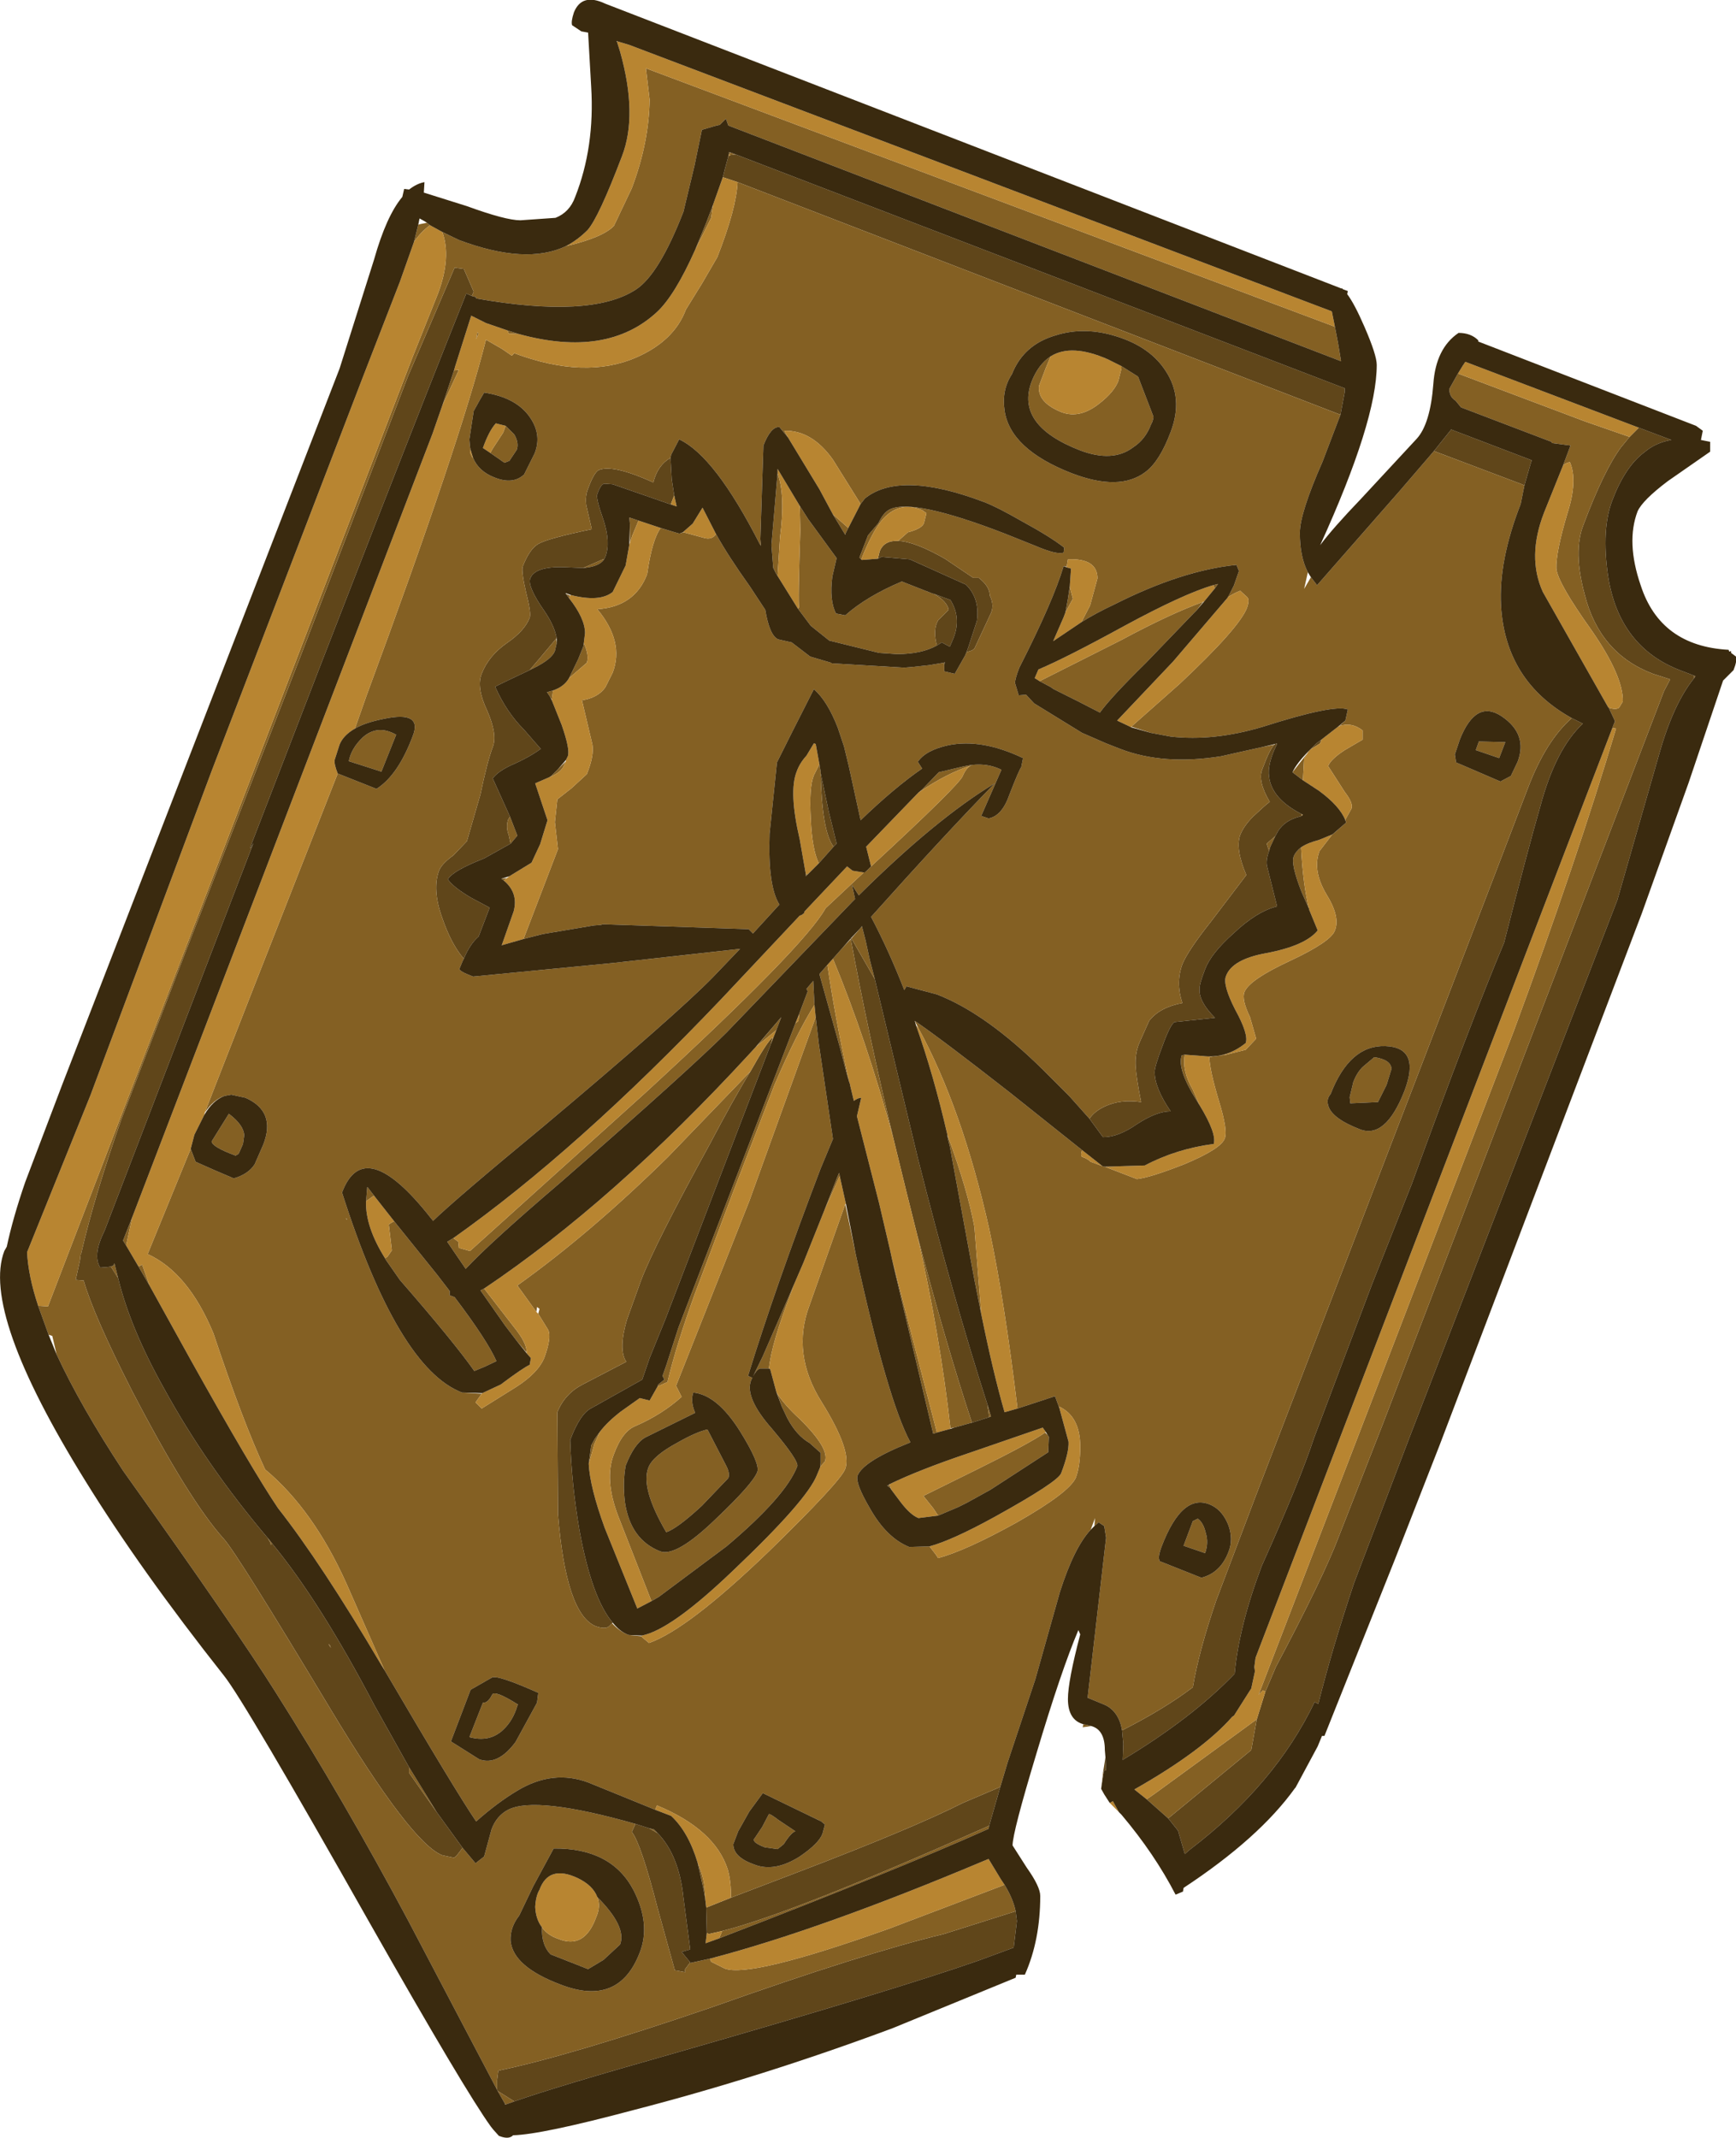 <?xml version="1.0" encoding="UTF-8" standalone="no"?>
<svg xmlns:ffdec="https://www.free-decompiler.com/flash" xmlns:xlink="http://www.w3.org/1999/xlink" ffdec:objectType="shape" height="173.7px" width="141.1px" xmlns="http://www.w3.org/2000/svg">
  <g transform="matrix(1.0, 0.0, 0.0, 1.0, 0.0, 0.0)">
    <path d="M105.3 145.25 L105.25 145.3 105.3 145.25 M89.65 144.05 L89.85 142.8 89.9 143.85 Q89.75 143.85 89.7 143.95 L89.7 144.05 89.65 144.05 M102.85 137.45 L103.7 135.45 Q107.55 128.2 108.8 124.9 L112.4 115.7 135.25 56.15 135.75 55.2 134.35 54.75 Q130.0 53.1 128.8 48.3 127.85 44.8 128.7 42.65 130.35 38.25 131.75 36.35 L132.45 35.5 133.2 34.75 135.85 35.75 Q134.6 35.95 133.65 36.75 132.1 37.9 131.05 40.65 130.15 43.0 130.7 46.8 131.6 52.6 136.65 54.5 L137.7 54.9 137.7 55.1 Q136.0 57.2 134.85 61.3 L131.45 73.15 114.6 116.7 110.05 128.65 Q108.25 134.05 107.15 138.45 L106.85 138.3 Q103.65 145.0 96.7 150.3 L96.3 150.65 95.75 148.75 94.95 147.75 101.7 142.2 102.15 139.7 102.85 137.45 M123.9 39.45 L123.7 39.35 116.55 36.65 117.95 34.9 124.5 37.4 124.4 37.7 123.9 39.45 M108.95 33.7 L59.95 14.8 58.75 14.4 58.9 13.8 59.2 12.7 59.35 12.6 59.7 12.55 59.8 12.55 109.3 31.55 109.3 31.85 108.95 33.7 M59.4 154.2 L64.9 152.1 Q74.2 148.55 78.25 146.5 L81.3 145.2 80.4 148.35 Q64.35 155.5 58.7 156.9 L57.6 157.15 57.45 157.05 57.4 155.0 59.4 154.2 M91.2 140.6 Q94.65 138.85 96.95 137.1 97.45 134.15 98.85 130.05 L102.05 121.6 121.35 71.45 124.2 64.0 Q125.65 60.2 127.75 58.35 L128.65 58.8 Q126.45 60.85 125.2 65.5 124.15 69.15 122.25 76.6 119.5 83.15 114.75 96.2 L111.5 104.4 106.8 116.85 Q105.65 120.35 102.55 127.25 100.7 132.15 100.35 136.0 96.9 139.6 91.25 143.0 L91.3 141.7 91.2 140.6 M73.0 43.95 Q74.35 44.0 76.8 45.4 L79.1 46.95 79.55 46.95 Q80.45 47.65 80.45 48.4 L80.5 48.5 Q80.8 49.2 80.55 49.8 L79.2 52.7 79.0 52.85 78.55 53.0 78.7 52.6 79.4 50.45 Q79.65 48.6 78.5 47.5 L73.95 45.45 71.65 45.25 71.35 45.4 71.5 44.8 Q71.85 43.9 73.0 43.95 M76.75 54.0 L76.7 53.85 76.8 53.8 76.75 54.0 M88.55 90.9 Q88.95 90.3 89.8 89.9 91.1 89.3 92.75 89.55 92.35 87.55 92.3 86.6 92.25 85.6 92.6 84.75 L93.4 82.95 Q94.25 81.85 96.1 81.5 95.55 79.85 96.1 78.35 96.55 77.25 98.45 74.85 L101.3 71.1 Q100.4 69.0 100.8 67.85 101.1 67.1 101.85 66.35 102.75 65.5 103.2 65.15 102.2 63.45 102.6 62.5 103.25 60.75 103.6 60.5 L103.65 60.45 103.8 60.4 103.75 60.55 Q103.0 62.1 103.15 63.1 103.35 64.9 105.8 66.15 L105.8 66.3 105.65 66.35 Q104.45 66.65 103.9 67.5 L103.65 67.95 102.95 68.55 103.15 69.15 Q102.85 69.95 103.0 70.45 L103.8 73.65 Q102.15 74.05 100.25 75.85 98.45 77.45 97.95 78.75 97.45 80.05 97.5 80.4 97.45 81.4 98.75 82.7 L95.45 83.05 Q95.1 83.3 94.5 84.95 93.85 86.65 93.85 87.1 93.85 88.4 95.15 90.3 94.0 90.3 92.4 91.35 90.9 92.4 89.65 92.4 L88.55 90.9 M49.75 131.9 L49.5 132.15 Q49.2 132.4 48.45 132.15 46.0 131.2 45.35 123.0 L45.3 114.75 Q45.9 113.25 47.35 112.5 L50.9 110.65 Q50.25 109.65 50.95 107.25 L52.1 104.05 Q53.2 101.15 57.7 92.95 59.7 89.15 61.0 87.05 62.4 84.55 62.8 84.3 L62.65 84.85 54.1 107.15 52.8 110.35 52.2 112.1 48.1 114.4 Q47.15 114.85 46.35 117.0 46.45 120.6 47.1 124.35 48.1 129.85 49.8 131.85 L49.75 131.9 M37.7 77.9 L37.65 77.85 Q36.65 76.65 35.95 74.6 35.1 72.25 35.7 70.7 35.95 70.15 36.85 69.5 L37.95 68.35 39.05 64.55 Q39.6 61.9 40.05 60.7 40.45 59.7 39.6 57.75 38.7 55.85 39.15 54.75 39.7 53.3 41.2 52.25 42.65 51.25 43.05 50.2 43.2 49.85 42.75 48.1 42.35 46.35 42.5 46.0 43.05 44.6 43.75 44.2 44.5 43.75 48.1 43.0 L47.65 41.05 Q47.55 40.3 47.8 39.7 48.25 38.45 48.65 38.2 49.8 37.7 53.1 39.2 53.45 37.8 54.5 37.2 L54.6 38.95 54.8 40.25 54.55 40.9 54.55 41.0 49.8 39.35 49.1 39.3 Q48.8 39.4 48.55 40.15 48.4 40.4 49.05 42.25 49.65 44.1 49.2 45.25 L49.1 45.45 49.0 45.45 47.4 46.15 46.15 46.1 Q43.5 45.95 43.1 47.0 42.85 47.65 44.25 49.65 45.1 50.9 45.25 51.9 L45.2 51.9 43.9 53.45 43.05 54.45 Q40.5 55.65 40.25 55.8 41.15 57.85 42.6 59.3 L43.95 60.85 Q43.0 61.55 41.5 62.2 40.45 62.7 40.05 63.25 L41.45 66.35 41.3 66.6 Q41.1 67.2 41.35 67.85 L41.5 68.55 39.35 69.75 Q36.8 70.75 36.4 71.45 36.85 72.1 38.3 72.95 L39.8 73.75 38.9 76.1 Q38.2 76.7 37.7 77.9 M38.35 24.05 L37.9 23.85 Q31.95 38.7 20.55 68.3 20.1 69.45 20.6 68.5 L8.5 100.0 Q7.5 102.0 8.15 103.0 L8.8 102.95 9.0 102.9 9.6 103.85 Q10.6 107.95 13.35 112.85 16.75 119.05 21.7 124.9 L21.75 124.95 22.0 125.4 22.0 125.5 22.15 125.45 Q26.05 130.2 30.45 138.6 L33.25 143.6 33.25 144.05 35.5 147.25 37.6 150.15 37.1 150.8 36.9 150.95 35.95 150.75 Q33.4 149.75 26.85 138.85 19.25 126.2 18.2 125.05 15.35 121.9 10.7 112.95 7.6 106.85 6.8 104.05 L6.15 104.0 6.5 102.4 6.55 101.95 6.6 101.85 Q7.65 97.25 9.9 90.85 L15.1 77.3 24.4 53.4 33.15 30.6 36.95 21.75 37.7 21.85 38.5 23.7 38.35 24.05 M51.65 148.2 L52.75 148.55 53.45 148.95 Q55.2 150.75 55.55 154.2 L56.1 158.4 55.4 158.6 56.1 159.45 55.65 160.05 55.7 160.25 54.85 160.1 53.45 155.05 Q52.1 149.8 51.35 148.85 L51.65 148.2 M82.55 155.3 L82.65 156.1 82.4 158.2 82.4 158.25 79.55 159.3 Q72.7 161.7 54.75 166.85 45.2 169.55 41.8 170.75 L40.45 169.9 40.4 169.8 40.4 169.05 40.5 168.25 Q46.3 167.05 57.85 163.1 70.25 158.7 76.7 157.15 L82.55 155.3 M107.4 60.1 L107.3 60.4 106.5 60.9 107.0 60.4 107.4 60.1 M46.0 48.2 L46.0 48.25 45.95 48.2 46.0 48.2 M75.9 48.25 L77.25 48.75 Q78.15 50.2 77.5 51.85 L77.2 52.55 76.55 52.2 76.15 52.45 Q75.8 51.2 76.25 50.4 L77.1 49.55 77.05 49.35 Q76.8 48.75 75.9 48.25 M66.7 62.8 L67.35 65.9 68.0 68.55 67.75 68.8 Q66.8 67.55 66.7 62.8 M69.2 76.25 L71.1 79.55 74.6 94.1 Q77.45 105.4 80.25 114.1 L80.4 115.15 79.0 115.6 Q76.9 109.25 74.55 100.35 L73.7 96.95 72.6 92.45 Q70.55 83.9 69.15 76.3 L69.15 76.25 69.2 76.25 M26.9 133.9 L26.8 133.65 26.7 133.6 26.9 133.9" fill="#60461a" fill-rule="evenodd" stroke="none"/>
    <path d="M89.5 145.35 L89.65 144.05 89.7 144.05 89.5 145.35 M88.7 140.25 L88.0 140.35 88.05 140.1 88.3 140.15 88.7 140.25 M132.45 35.5 L131.75 36.35 Q130.35 38.25 128.7 42.65 127.85 44.8 128.8 48.3 130.0 53.1 134.35 54.75 L135.75 55.2 135.25 56.15 112.4 115.7 108.8 124.9 Q107.55 128.2 103.7 135.45 L102.85 137.45 102.65 137.35 102.3 137.7 113.85 107.7 123.05 83.75 Q128.15 69.95 131.35 59.2 L131.05 59.15 131.2 58.75 131.25 58.7 131.25 58.6 131.2 58.45 130.75 57.5 Q131.35 57.7 131.6 57.5 L131.9 57.0 Q131.95 54.95 129.35 51.2 126.6 47.35 126.5 46.2 126.45 44.9 127.4 41.7 128.25 39.05 127.6 37.55 127.3 37.6 127.05 37.8 L127.65 36.2 126.15 36.0 126.1 35.9 118.75 33.1 118.3 32.55 Q117.8 32.25 117.8 31.6 L118.5 30.35 128.85 34.25 132.45 35.5 M102.15 139.7 L101.7 142.2 94.95 147.75 93.2 146.2 93.85 145.75 102.15 139.7 M137.7 55.1 L137.7 54.9 137.8 54.95 137.7 55.1 M116.55 36.65 L123.7 39.35 123.9 39.45 123.6 40.95 Q121.8 45.55 122.0 49.2 122.35 55.35 127.75 58.35 125.65 60.2 124.2 64.0 L121.35 71.45 102.05 121.6 98.85 130.05 Q97.45 134.15 96.95 137.1 94.65 138.85 91.2 140.6 90.95 139.1 89.85 138.55 L88.4 137.95 89.9 124.95 89.75 124.0 89.3 123.7 88.95 124.0 89.0 123.35 88.65 124.3 Q87.3 125.75 86.15 129.35 L84.15 136.45 81.9 143.2 81.3 145.2 78.25 146.5 Q74.2 148.55 64.9 152.1 L59.4 154.2 Q59.45 153.0 59.15 151.9 58.1 148.65 53.4 146.7 L53.25 147.05 47.85 144.85 Q44.95 143.75 42.05 145.5 40.45 146.45 38.7 148.0 37.0 145.5 31.25 135.7 L28.15 128.65 Q25.45 122.65 21.55 119.4 19.75 115.55 17.35 108.35 15.3 103.4 12.0 101.9 L15.5 93.35 15.9 94.4 Q17.45 95.1 19.0 95.75 20.2 95.4 20.7 94.6 L21.4 93.0 Q22.45 90.3 19.95 89.2 L18.8 88.95 18.25 89.05 Q17.35 89.35 16.65 90.4 L17.25 88.85 20.75 79.9 27.45 62.85 30.6 64.1 Q32.35 63.0 33.55 59.8 34.35 57.75 31.25 58.4 29.7 58.7 28.85 59.2 L29.8 56.5 Q37.4 35.95 39.5 27.6 L40.8 28.35 41.6 28.9 41.8 28.7 Q47.55 30.85 51.7 29.05 54.8 27.7 55.75 25.15 L57.05 23.05 58.3 20.9 Q59.85 16.95 59.95 14.8 L108.95 33.7 107.5 37.5 Q105.65 41.7 105.65 43.3 105.65 45.25 106.3 46.5 L106.0 47.85 106.55 46.9 107.05 47.55 113.8 39.85 116.55 36.65 M91.15 29.75 L92.5 30.6 93.75 33.85 93.75 33.95 93.7 34.15 93.65 34.3 93.55 34.5 Q93.1 35.7 92.1 36.35 90.45 37.6 87.8 36.6 82.5 34.55 83.85 31.0 84.4 29.6 85.4 28.95 L85.0 29.9 84.45 31.35 Q84.3 32.7 86.3 33.5 87.8 34.05 89.4 32.75 90.55 31.85 90.9 30.95 L91.15 29.95 91.15 29.75 M70.0 45.45 L69.85 45.3 70.55 43.5 71.4 42.5 Q71.8 41.65 72.3 41.4 74.15 40.45 81.65 43.35 L84.15 44.35 Q85.9 45.1 86.45 44.9 L86.5 44.5 Q85.35 43.6 83.05 42.35 81.05 41.2 80.0 40.8 73.15 38.2 70.3 40.5 L69.95 40.95 67.7 37.35 Q66.0 34.95 63.75 35.0 L64.05 35.55 63.35 34.7 Q62.65 34.65 62.05 36.2 L61.8 43.8 61.85 44.35 61.75 44.2 Q58.1 37.05 55.2 35.7 L54.55 36.95 54.5 37.2 Q53.45 37.8 53.1 39.2 49.8 37.7 48.65 38.2 48.25 38.45 47.8 39.7 47.55 40.3 47.65 41.05 L48.1 43.0 Q44.5 43.75 43.75 44.2 43.05 44.6 42.5 46.0 42.35 46.35 42.75 48.1 43.2 49.85 43.05 50.2 42.65 51.25 41.2 52.25 39.7 53.3 39.15 54.75 38.7 55.85 39.6 57.75 40.45 59.7 40.05 60.7 39.6 61.9 39.05 64.55 L37.95 68.35 36.85 69.5 Q35.95 70.15 35.7 70.7 35.1 72.25 35.95 74.6 36.65 76.65 37.65 77.85 L37.7 77.9 37.6 78.1 37.35 78.7 Q37.25 78.9 38.45 79.35 L49.8 78.25 60.15 77.1 57.9 79.45 Q54.85 82.55 44.2 91.5 37.0 97.45 35.2 99.2 L35.0 98.95 Q29.6 92.1 27.8 96.9 32.35 111.15 37.55 113.15 L39.15 113.25 38.65 113.95 39.15 114.45 41.95 112.7 Q43.75 111.55 44.25 110.3 44.85 108.65 44.55 108.05 L43.75 106.75 43.85 106.35 43.65 106.2 43.6 106.6 42.05 104.45 Q48.0 100.2 54.3 94.0 L61.0 87.05 Q59.7 89.15 57.7 92.95 53.2 101.15 52.1 104.05 L50.95 107.25 Q50.25 109.65 50.9 110.65 L47.35 112.5 Q45.9 113.25 45.3 114.75 L45.35 123.0 Q46.0 131.2 48.45 132.15 49.2 132.4 49.5 132.15 L49.75 131.9 Q50.4 132.6 51.1 132.85 L52.15 132.95 52.15 133.0 52.75 133.5 Q55.9 132.4 62.5 126.05 68.35 120.35 68.7 119.35 69.25 117.9 66.8 113.95 64.3 110.0 65.8 106.05 L68.7 97.85 69.55 101.9 Q72.15 113.8 74.0 117.2 70.2 118.7 69.7 119.9 69.5 120.5 70.7 122.55 72.05 124.95 73.9 125.7 L75.55 125.65 76.05 126.3 76.25 126.6 Q78.5 126.0 82.65 123.7 86.95 121.25 87.45 120.05 87.8 119.1 87.8 117.55 87.8 115.1 86.1 114.3 L86.1 114.4 85.75 113.45 82.7 114.45 Q81.65 105.7 80.4 99.85 78.2 90.05 74.65 83.55 L74.35 82.95 Q76.55 84.45 82.05 88.75 L87.95 93.45 Q87.8 93.9 87.95 94.0 88.4 94.15 88.65 94.4 L89.6 94.75 89.8 94.8 92.4 95.8 Q93.45 95.7 96.25 94.6 99.25 93.35 99.55 92.5 99.8 91.85 99.1 89.55 98.3 86.9 98.3 85.9 L98.55 85.85 99.65 85.7 101.25 85.3 102.1 84.4 101.6 82.65 Q100.9 81.2 101.15 80.6 101.55 79.6 104.9 78.05 108.2 76.5 108.5 75.6 108.95 74.5 107.8 72.65 106.65 70.7 107.25 69.15 L108.25 67.85 109.4 66.85 109.4 66.8 109.35 66.6 109.85 65.7 Q110.0 65.25 109.3 64.35 L107.95 62.25 Q108.15 61.7 109.3 60.95 L110.75 60.1 110.75 59.35 Q109.85 58.65 108.85 59.0 L109.35 58.55 109.55 57.65 Q108.45 57.2 102.65 59.05 98.65 60.25 95.15 59.85 L93.55 59.55 91.95 59.05 95.9 55.55 Q100.7 51.05 101.35 49.4 101.6 48.7 101.35 48.5 L100.8 48.0 Q100.3 48.2 99.75 48.55 L100.0 48.15 100.3 47.55 100.35 47.4 100.7 46.4 100.5 45.9 Q96.05 46.35 90.6 49.1 89.1 49.8 87.9 50.55 L88.6 49.2 89.2 47.0 Q89.2 45.35 86.8 45.45 L86.7 46.05 86.45 46.0 Q85.6 48.85 82.85 54.25 82.5 55.15 82.5 55.5 L82.8 56.5 83.4 56.45 84.05 57.15 87.95 59.55 89.9 60.4 91.05 60.85 Q94.55 62.2 99.25 61.45 L100.8 61.1 102.6 60.7 103.6 60.5 Q103.25 60.75 102.6 62.5 102.2 63.45 103.2 65.15 102.75 65.5 101.85 66.35 101.1 67.1 100.8 67.85 100.4 69.0 101.3 71.1 L98.45 74.85 Q96.55 77.25 96.1 78.35 95.55 79.85 96.1 81.5 94.25 81.85 93.4 82.95 L92.6 84.75 Q92.25 85.6 92.3 86.6 92.35 87.55 92.75 89.55 91.1 89.3 89.8 89.9 88.95 90.3 88.55 90.9 L86.9 89.05 84.8 86.95 Q80.15 82.35 76.15 80.8 L73.7 80.15 73.7 80.1 73.5 80.45 Q72.25 77.25 70.8 74.5 76.75 67.85 80.85 63.65 76.05 66.55 69.8 72.75 L69.25 71.9 69.5 73.05 69.25 73.3 59.05 83.9 Q56.05 86.9 45.65 96.0 39.85 100.95 37.85 103.1 L36.35 100.9 36.85 100.6 37.25 100.9 37.3 101.4 38.2 101.65 52.45 88.8 Q65.4 76.9 67.1 73.8 L70.2 70.9 70.4 70.8 70.8 70.4 Q78.0 63.75 78.25 63.05 78.55 62.35 78.95 62.2 77.0 62.8 74.65 64.4 L74.95 64.15 76.3 62.75 78.2 62.3 Q80.0 61.85 81.4 62.55 L81.35 62.65 79.75 66.3 80.35 66.5 Q81.45 66.3 82.05 64.55 82.85 62.5 83.0 62.35 L83.15 61.6 Q79.8 60.0 77.1 60.55 75.25 60.95 74.6 61.9 L74.95 62.45 Q72.7 64.0 69.95 66.65 L69.0 62.3 68.6 60.65 68.1 59.15 Q67.25 56.95 66.15 56.0 L64.45 59.35 63.15 61.95 62.55 67.75 Q62.4 72.0 63.35 73.5 L61.2 75.85 60.85 75.5 49.0 75.1 48.85 75.15 48.25 75.2 44.1 75.9 42.55 76.3 45.35 69.0 45.1 66.8 45.3 64.95 46.45 64.05 47.7 62.9 Q48.3 61.4 48.15 60.5 L47.3 56.9 Q48.6 56.7 49.2 55.85 L49.8 54.65 Q50.75 52.15 48.55 49.5 51.6 49.3 52.6 46.65 53.0 43.85 53.7 42.9 L54.85 43.25 55.2 43.35 55.25 43.35 55.55 43.25 57.2 43.7 Q57.85 43.9 58.2 43.4 59.2 45.2 60.95 47.65 L62.2 49.55 Q62.55 51.65 63.25 51.95 L64.35 52.2 65.85 53.35 67.55 53.85 67.6 53.9 73.5 54.25 74.1 54.2 75.5 54.05 76.7 53.85 76.75 54.0 76.75 54.55 77.6 54.75 78.45 53.25 78.55 53.0 79.0 52.85 79.2 52.7 80.55 49.8 Q80.8 49.2 80.5 48.5 L80.45 48.4 Q80.45 47.65 79.55 46.95 L79.1 46.95 76.8 45.4 Q74.35 44.0 73.0 43.95 L73.8 43.25 Q74.95 42.95 75.1 42.5 L75.3 41.7 74.95 41.45 Q73.05 40.65 71.65 42.3 70.85 43.3 70.0 45.45 M95.15 35.1 Q96.2 32.35 94.75 30.15 93.5 28.2 90.8 27.35 88.15 26.5 85.8 27.25 83.2 28.0 82.25 30.4 81.4 31.7 81.65 33.35 82.1 36.5 87.1 38.45 91.0 39.95 93.1 38.35 94.25 37.5 95.15 35.1 M68.95 42.9 L68.75 43.3 68.7 43.45 67.7 41.8 68.95 42.9 M86.95 47.7 L87.2 48.65 86.6 49.75 86.8 48.65 86.95 47.7 M97.8 48.9 L97.25 49.6 97.0 49.85 93.15 53.85 Q90.3 56.65 89.4 57.9 L87.65 57.0 85.65 56.0 85.35 55.8 84.5 55.35 91.15 52.0 Q95.05 49.9 97.8 48.9 M98.75 47.8 L98.6 47.55 99.0 47.45 98.75 47.8 M108.5 26.55 L108.75 27.85 109.0 29.35 59.2 10.2 59.0 9.65 58.5 10.15 58.25 10.2 57.9 10.3 57.05 10.55 56.45 13.45 55.55 17.2 Q53.55 22.35 51.65 23.55 48.0 25.9 38.7 24.25 L38.7 24.15 38.35 24.05 38.5 23.7 37.7 21.85 36.95 21.75 33.15 30.6 24.4 53.4 15.1 77.3 9.9 90.85 Q7.65 97.25 6.6 101.85 L6.55 101.95 6.5 102.4 6.15 104.0 6.8 104.05 Q7.6 106.85 10.7 112.95 15.35 121.9 18.2 125.05 19.25 126.2 26.85 138.85 33.4 149.75 35.95 150.75 L36.9 150.95 37.1 150.8 37.6 150.15 38.65 151.4 39.35 150.85 39.95 148.65 Q40.35 147.55 41.3 147.05 43.55 145.9 51.65 148.2 L51.35 148.85 Q52.1 149.8 53.45 155.05 L54.85 160.1 55.7 160.25 55.65 160.05 56.1 159.45 56.1 159.5 57.7 159.15 57.8 159.4 58.9 159.95 Q60.95 160.75 72.3 156.7 L81.65 153.15 Q82.35 154.3 82.55 155.3 L76.7 157.15 Q70.25 158.7 57.85 163.1 46.3 167.05 40.5 168.25 L40.4 169.05 40.4 169.8 33.2 156.1 Q27.95 146.25 22.4 137.5 19.2 132.4 10.0 119.5 6.55 114.25 4.6 110.05 L4.25 108.55 3.95 108.45 3.1 106.1 3.9 106.15 33.5 29.1 35.6 23.85 Q36.7 20.9 35.95 18.85 L37.3 19.5 Q42.75 21.55 46.0 20.0 49.0 19.3 49.9 18.35 L51.35 15.3 Q52.75 11.6 52.8 8.1 L52.5 5.55 108.5 26.55 M9.0 102.9 L9.2 102.85 9.3 102.65 9.6 103.85 9.0 102.9 M21.75 124.95 L22.15 125.45 22.0 125.5 22.0 125.4 21.75 124.95 M33.25 143.6 L35.5 147.25 33.25 144.05 33.25 143.6 M52.75 148.55 L53.15 148.65 53.45 148.95 52.75 148.55 M41.8 170.75 L41.1 171.0 41.05 170.95 40.45 169.9 41.8 170.75 M33.65 19.65 L34.0 18.25 34.2 18.2 34.7 18.1 34.95 18.3 Q34.25 18.8 33.65 19.65 M119.95 60.95 L120.2 60.25 122.35 60.3 121.85 61.6 119.95 60.95 M118.65 60.1 L118.25 61.3 118.35 61.95 121.95 63.5 122.8 63.05 123.35 61.9 Q124.2 59.65 122.05 58.2 119.95 56.8 118.65 60.1 M106.3 61.15 L106.0 61.65 105.9 63.4 105.05 62.75 106.3 61.15 M105.75 68.85 Q105.9 71.85 106.4 73.9 L106.4 73.85 105.8 72.5 Q104.9 70.2 105.15 69.6 105.3 69.2 105.75 68.85 M96.3 85.7 Q96.05 87.0 96.95 88.55 L97.5 89.8 97.25 89.4 Q95.65 86.85 96.05 85.75 L96.3 85.7 M103.65 67.95 L103.25 68.8 103.15 69.15 102.95 68.55 103.65 67.95 M109.75 89.65 L109.7 89.15 110.0 87.9 Q110.3 87.15 110.75 86.7 L111.7 85.9 Q113.05 86.1 113.1 86.85 L112.7 88.15 112.0 89.55 109.75 89.65 M108.15 88.9 Q107.8 89.3 107.95 89.8 108.2 90.85 110.5 91.75 112.6 92.6 114.15 88.65 115.5 85.1 112.6 85.0 109.7 84.9 108.15 88.9 M59.8 12.55 L59.7 12.55 59.35 12.6 59.25 12.5 59.25 12.35 59.35 12.4 59.35 12.5 59.4 12.4 59.8 12.55 M57.95 16.65 L57.8 17.7 56.5 20.3 57.4 18.1 57.95 16.65 M42.2 27.15 L41.35 27.1 41.25 26.85 42.2 27.15 M36.9 30.1 L37.3 30.05 35.95 32.95 36.9 30.1 M10.75 98.9 L10.25 101.2 10.0 100.8 10.75 98.9 M11.25 102.9 L11.5 102.8 11.55 102.75 12.15 104.45 11.25 102.9 M39.85 36.8 L40.05 36.45 40.9 35.15 41.1 34.6 41.8 35.3 Q42.2 36.0 42.0 36.55 L41.4 37.45 41.0 37.6 39.85 36.8 M38.45 37.2 Q38.9 38.3 40.2 38.8 41.7 39.4 42.6 38.55 L43.45 36.85 Q44.05 35.35 43.1 33.95 42.0 32.3 39.35 31.9 L39.0 32.5 38.5 33.4 38.15 35.7 38.2 36.3 38.25 36.55 38.2 36.75 38.4 37.2 38.45 37.2 M49.1 45.45 Q48.7 46.05 47.4 46.15 L49.0 45.45 49.1 45.45 M45.25 52.2 L45.25 52.25 45.1 52.9 Q44.85 53.55 43.45 54.25 L43.05 54.45 43.9 53.45 45.2 51.9 45.25 52.2 M41.45 66.35 L42.05 67.9 41.5 68.55 41.35 67.85 Q41.1 67.2 41.3 66.6 L41.45 66.35 M46.0 48.25 L46.35 48.4 46.3 48.45 46.25 48.6 46.0 48.25 M47.45 52.25 Q47.9 53.25 47.7 53.85 L46.25 55.1 47.0 53.55 47.4 52.55 47.45 52.25 M44.95 56.1 L44.85 56.85 44.7 56.6 44.5 56.3 44.45 56.25 44.95 56.1 M46.0 61.85 L45.85 62.15 Q45.65 62.75 44.65 63.15 L44.8 63.05 45.35 62.5 46.0 61.85 M41.2 71.35 L40.95 71.55 40.75 71.4 41.2 71.35 M40.8 76.75 L40.8 76.8 40.75 76.8 40.8 76.75 M51.2 42.6 L51.15 42.05 51.9 42.3 51.4 43.5 51.2 44.1 51.2 42.6 M65.0 41.1 L65.7 42.2 68.0 45.35 67.65 46.85 Q67.4 48.8 67.95 49.85 L68.7 50.0 Q70.45 48.45 73.3 47.25 L75.85 48.25 75.9 48.25 Q76.8 48.75 77.05 49.35 L77.1 49.55 76.25 50.4 Q75.8 51.2 76.15 52.45 74.9 53.15 72.9 53.15 L71.45 53.05 67.4 52.05 65.9 50.85 64.85 49.45 64.95 49.35 Q64.85 49.05 65.05 43.05 L65.0 41.1 M63.2 46.8 L63.05 46.55 62.85 46.15 62.7 44.3 63.2 38.45 Q63.85 40.3 63.4 43.65 L63.2 46.8 M38.7 27.55 L38.8 27.0 38.9 27.1 38.7 27.55 M28.35 61.85 Q28.55 60.8 29.5 59.9 30.7 58.85 32.2 59.7 L31.0 62.7 28.35 61.85 M18.6 90.5 Q19.8 91.4 19.85 92.25 L19.75 92.95 19.4 93.75 19.15 93.9 Q17.25 93.2 17.2 92.75 L18.6 90.5 M29.85 96.45 L29.9 96.5 30.4 97.15 29.75 97.6 29.85 96.45 M32.05 99.25 L35.55 103.6 36.55 104.9 36.55 105.25 36.95 105.4 Q39.6 108.9 40.35 110.6 L39.4 111.05 38.55 111.4 Q36.9 109.05 32.5 104.0 L31.35 102.35 31.3 102.25 31.5 102.1 31.85 101.6 31.6 99.5 Q31.85 99.3 32.05 99.25 M65.5 71.05 L65.7 71.0 65.5 71.2 65.5 71.15 65.5 71.05 M66.55 70.15 Q66.0 69.0 65.9 66.55 65.75 63.95 66.15 63.0 L66.6 62.1 66.7 62.7 66.7 62.8 Q66.8 67.55 67.75 68.8 L66.55 70.15 M77.05 92.35 Q78.65 96.7 79.2 99.7 L79.75 106.75 79.2 104.0 77.2 93.15 77.05 92.55 77.05 92.35 M69.95 75.4 L70.05 75.25 70.35 76.4 70.7 78.0 71.1 79.55 69.2 76.25 69.95 75.4 M80.25 114.1 L80.55 115.1 80.4 115.15 80.25 114.1 M79.0 115.6 L78.8 115.65 77.55 116.0 77.25 116.05 Q76.4 108.45 74.55 100.35 76.9 109.25 79.0 115.6 M76.15 116.4 L75.85 116.5 72.8 103.6 72.5 102.3 76.15 116.4 M69.0 87.85 L68.8 87.15 68.25 85.05 66.6 79.15 67.25 78.4 Q67.85 82.55 69.0 87.85 M67.7 77.9 L68.45 77.05 69.15 76.3 Q70.55 83.9 72.6 92.45 70.4 84.4 67.7 77.9 M64.65 83.15 L64.9 82.95 64.95 82.4 65.65 80.55 65.55 80.35 66.1 79.7 66.2 81.65 Q64.75 83.95 62.95 88.15 L59.55 96.95 56.45 105.2 Q54.95 109.35 54.25 112.3 L53.45 112.65 53.5 112.5 54.0 112.1 53.85 111.8 54.15 110.95 55.15 107.85 64.65 83.15 M66.3 82.65 L66.55 84.8 67.7 92.55 66.7 94.95 Q63.0 104.65 60.8 111.8 L61.15 111.95 61.05 112.15 Q60.5 113.55 62.75 116.1 64.95 118.7 64.8 119.15 63.85 121.6 59.05 125.65 L53.55 129.75 52.95 130.1 50.25 123.2 Q49.1 120.2 49.9 118.15 50.6 116.25 51.7 115.85 53.85 114.9 55.4 113.5 L54.95 112.6 60.9 97.6 66.3 82.65 M47.85 118.95 L48.05 117.45 48.35 116.9 48.75 116.35 48.3 117.35 47.85 118.95 M39.35 104.7 L41.75 107.8 Q42.85 109.15 42.8 109.9 L42.0 108.95 41.05 107.7 39.05 104.85 39.35 104.7 M63.1 83.7 L61.5 85.0 63.5 82.65 63.1 83.7 M67.0 98.35 L68.05 95.65 68.2 95.3 68.25 95.5 68.25 95.55 67.0 98.35 M62.5 111.2 L62.4 111.2 61.75 111.2 Q61.45 111.35 61.2 111.85 L62.0 110.2 63.85 105.95 64.5 104.45 64.35 104.9 Q62.7 109.15 62.5 111.2 M63.15 113.2 Q63.75 114.15 65.0 115.3 67.45 117.7 67.05 118.75 L66.65 119.2 66.7 118.9 66.7 118.05 65.8 117.25 Q64.75 116.65 64.0 115.25 L63.55 114.3 63.15 113.2 M72.2 120.7 L72.3 120.65 72.45 121.05 72.35 120.9 72.1 120.7 72.2 120.7 M76.25 123.15 L75.85 122.55 75.05 121.55 79.4 119.4 Q83.65 117.3 84.95 116.4 L85.15 116.6 85.25 116.75 85.2 118.0 80.5 121.05 78.6 122.1 77.9 122.45 76.25 123.15 M56.35 113.15 Q56.1 113.85 56.5 114.8 L52.45 116.8 Q51.55 117.3 50.85 119.1 50.6 120.55 50.8 122.1 51.25 125.1 53.65 126.05 54.95 126.55 58.2 123.4 61.2 120.55 61.55 119.6 61.8 118.95 60.15 116.3 58.3 113.35 56.35 113.15 M59.0 119.05 Q59.35 119.7 59.2 120.1 L57.05 122.35 Q55.05 124.2 54.15 124.5 52.05 120.9 52.7 119.25 53.05 118.3 55.1 117.2 56.6 116.35 57.5 116.15 L59.0 119.05 M42.05 138.6 Q41.7 139.8 40.9 140.55 39.8 141.6 38.15 141.15 L39.25 138.35 Q39.65 138.4 40.0 137.7 40.2 137.3 42.1 138.5 L42.05 138.6 M41.9 141.55 L43.65 138.35 43.75 137.55 Q40.5 136.1 40.0 136.3 L38.25 137.3 36.65 141.5 38.95 142.95 Q40.45 143.5 41.9 141.55 M67.05 148.25 L66.75 148.0 62.0 145.7 60.9 147.2 60.0 148.8 59.6 149.85 Q59.6 150.9 61.3 151.5 62.95 152.15 65.0 150.85 66.55 149.8 66.85 149.0 L67.05 148.25 M61.95 148.45 L62.5 147.4 Q62.65 147.4 63.3 147.9 L64.65 148.8 Q64.3 148.9 63.7 149.85 L63.2 150.25 62.15 150.1 Q61.0 149.65 61.35 149.35 L61.95 148.45 M28.2 99.1 L28.2 99.05 28.1 99.0 28.2 99.1 M26.9 133.9 L26.7 133.6 26.8 133.65 26.9 133.9 M56.7 151.35 Q57.3 152.7 57.3 154.05 L57.3 154.15 57.15 153.35 56.7 151.35 M58.45 157.5 L58.7 156.9 Q64.35 155.5 80.4 148.35 L80.35 148.6 Q72.75 152.0 58.45 157.5 M52.0 158.65 Q52.9 156.35 51.5 153.6 49.7 150.15 45.0 150.2 L43.35 153.25 42.2 155.65 Q41.45 156.6 41.5 157.7 41.7 159.8 45.55 161.25 50.3 163.1 52.0 158.65 M48.55 154.15 Q50.95 156.55 50.4 158.0 L49.05 159.25 47.8 160.0 44.75 158.8 Q44.0 158.05 44.05 156.6 44.5 157.25 45.4 157.55 47.5 158.4 48.45 155.8 48.85 154.9 48.55 154.15 M94.4 125.7 Q94.15 126.4 94.2 126.65 L94.25 126.85 97.65 128.2 Q99.2 127.8 99.85 126.1 100.25 125.1 99.85 123.95 99.4 122.8 98.55 122.35 96.15 121.1 94.4 125.7 M96.95 123.6 L97.35 123.4 Q97.8 123.7 98.0 124.55 98.25 125.35 97.95 126.2 L96.2 125.6 96.95 123.6 M100.3 139.4 L100.15 139.5 100.3 139.4" fill="#846023" fill-rule="evenodd" stroke="none"/>
    <path d="M91.15 147.45 L90.2 146.5 90.45 146.35 90.95 147.25 91.15 147.45 M102.85 137.45 L102.15 139.7 93.85 145.75 93.2 146.2 92.2 145.4 Q97.75 142.25 100.15 139.5 L100.3 139.4 101.6 137.35 101.7 137.2 102.0 135.8 101.95 135.45 102.05 134.7 131.05 59.15 131.35 59.2 Q128.15 69.95 123.05 83.75 L113.85 107.7 102.3 137.7 102.65 137.35 102.85 137.45 M133.2 34.75 L132.45 35.5 128.85 34.25 118.5 30.35 118.9 29.7 119.1 29.4 133.2 34.75 M127.05 37.8 Q127.3 37.6 127.6 37.55 128.25 39.05 127.4 41.7 126.45 44.9 126.5 46.2 126.6 47.35 129.35 51.2 131.95 54.95 131.9 57.0 L131.6 57.5 Q131.35 57.7 130.75 57.5 L130.7 57.45 125.4 48.1 Q124.1 45.25 125.5 41.65 L127.05 37.8 M59.95 14.8 Q59.85 16.95 58.3 20.9 L57.05 23.05 55.75 25.15 Q54.8 27.7 51.7 29.05 47.55 30.85 41.8 28.7 L41.6 28.9 40.8 28.35 39.5 27.6 Q37.4 35.95 29.8 56.5 L28.85 59.2 Q27.9 59.75 27.6 60.5 L27.2 61.75 Q27.15 62.1 27.45 62.85 L20.75 79.9 17.25 88.85 16.65 90.4 16.6 90.6 15.8 92.2 15.5 93.35 12.0 101.9 Q15.3 103.4 17.35 108.35 19.75 115.55 21.55 119.4 25.45 122.65 28.15 128.65 L31.25 135.7 31.0 135.3 Q26.1 127.0 22.6 122.55 20.5 119.45 15.5 110.5 L12.15 104.45 11.55 102.75 11.5 102.8 11.25 102.9 10.25 101.2 10.75 98.9 35.15 35.25 35.95 32.95 37.3 30.05 36.9 30.1 37.0 29.75 38.3 25.65 39.5 26.25 41.25 26.85 41.35 27.1 42.2 27.15 Q49.35 29.1 53.4 25.35 54.85 24.0 56.5 20.3 L57.8 17.7 57.95 16.65 58.75 14.4 59.95 14.8 M53.25 147.05 L53.4 146.7 Q58.1 148.65 59.15 151.9 59.45 153.0 59.4 154.2 L57.4 155.0 57.3 154.15 57.3 154.05 Q57.3 152.7 56.7 151.35 55.95 148.85 54.55 147.55 L53.25 147.05 M91.15 29.75 L91.15 29.95 90.9 30.95 Q90.55 31.85 89.4 32.75 87.8 34.05 86.3 33.5 84.3 32.7 84.45 31.35 L85.0 29.9 85.4 28.95 Q87.1 27.9 90.05 29.2 L91.15 29.75 M70.0 45.45 Q70.85 43.3 71.65 42.3 73.05 40.65 74.95 41.45 L75.3 41.7 75.1 42.5 Q74.95 42.95 73.8 43.25 L73.0 43.95 Q71.85 43.9 71.5 44.8 L71.35 45.4 70.05 45.5 70.0 45.45 M58.2 43.4 Q57.85 43.9 57.2 43.7 L55.55 43.25 55.5 43.25 56.3 42.55 57.1 41.25 58.2 43.4 M53.7 42.9 Q53.0 43.85 52.6 46.65 51.6 49.3 48.55 49.5 50.75 52.15 49.8 54.65 L49.2 55.85 Q48.6 56.7 47.3 56.9 L48.15 60.5 Q48.3 61.4 47.7 62.9 L46.45 64.05 45.3 64.95 45.1 66.8 45.35 69.0 42.55 76.3 40.8 76.8 40.8 76.75 41.75 74.05 Q42.15 72.55 40.95 71.55 L41.2 71.35 41.4 71.2 43.2 70.1 43.9 68.6 44.5 66.65 43.5 63.65 44.65 63.15 Q45.65 62.75 45.85 62.15 L46.0 61.85 46.0 61.75 46.15 61.45 Q46.35 60.9 45.65 58.9 L44.85 56.9 44.85 56.85 44.95 56.1 Q45.85 55.8 46.25 55.1 L47.7 53.85 Q47.9 53.25 47.45 52.25 L47.55 51.45 Q47.55 50.25 46.25 48.6 L46.3 48.45 46.35 48.4 46.4 48.35 Q48.75 48.95 49.8 48.1 L50.85 45.95 51.15 44.25 51.2 44.1 51.4 43.5 51.9 42.3 53.7 42.9 M74.65 64.4 Q77.0 62.8 78.95 62.2 78.55 62.35 78.25 63.05 78.0 63.75 70.8 70.4 L70.4 68.8 74.65 64.4 M70.2 70.9 L67.1 73.8 Q65.4 76.9 52.45 88.8 L38.2 101.65 37.3 101.4 37.25 100.9 36.85 100.6 Q46.9 93.5 58.65 81.15 L65.0 74.4 65.15 74.35 65.35 74.2 65.4 74.05 68.85 70.4 69.3 70.75 70.25 70.9 70.2 70.9 M86.7 46.05 L86.8 45.45 Q89.2 45.35 89.2 47.0 L88.6 49.2 87.9 50.55 85.6 52.1 86.45 50.15 86.6 49.75 87.2 48.65 86.95 47.7 86.95 47.65 87.05 46.2 86.7 46.1 86.7 46.05 M99.75 48.55 Q100.3 48.2 100.8 48.0 L101.35 48.5 Q101.6 48.7 101.35 49.4 100.7 51.05 95.9 55.55 L91.95 59.05 91.95 59.1 91.75 59.0 90.8 58.55 95.35 53.75 99.75 48.6 99.75 48.55 M108.85 59.0 Q109.85 58.65 110.75 59.35 L110.75 60.1 109.3 60.95 Q108.15 61.7 107.95 62.25 L109.3 64.35 Q110.0 65.25 109.85 65.7 L109.35 66.6 109.35 66.65 Q108.9 65.5 107.2 64.25 L105.9 63.4 106.0 61.65 106.3 61.15 106.4 61.0 106.45 60.95 106.5 60.9 107.3 60.4 107.4 60.1 108.75 59.05 108.85 59.0 M108.25 67.85 L107.25 69.15 Q106.65 70.7 107.8 72.65 108.95 74.5 108.5 75.6 108.2 76.5 104.9 78.05 101.55 79.6 101.15 80.6 100.9 81.2 101.6 82.65 L102.1 84.4 101.25 85.3 99.65 85.7 98.55 85.85 98.3 85.9 Q98.3 86.9 99.1 89.55 99.8 91.85 99.55 92.5 99.25 93.35 96.25 94.6 93.45 95.7 92.4 95.8 L89.8 94.8 93.05 94.7 Q95.6 93.35 98.65 92.95 98.9 92.1 97.5 89.8 L96.95 88.55 Q96.05 87.0 96.3 85.7 L97.7 85.8 Q99.65 86.05 101.25 84.75 101.5 84.05 100.4 82.05 99.35 80.0 99.65 79.3 100.15 77.95 102.9 77.45 106.1 76.85 107.1 75.6 L106.4 73.9 Q105.9 71.85 105.75 68.85 106.25 68.5 107.2 68.25 L108.3 67.8 108.25 67.85 M89.6 94.75 L88.65 94.4 Q88.4 94.15 87.95 94.0 87.8 93.9 87.95 93.45 L89.6 94.75 M74.65 83.55 Q78.2 90.05 80.4 99.85 81.65 105.7 82.7 114.45 L81.65 114.75 Q80.7 111.45 79.75 106.75 L79.2 99.7 Q78.65 96.7 77.05 92.35 L77.0 92.2 Q75.9 87.4 74.45 83.3 L74.65 83.55 M86.1 114.4 L86.1 114.3 Q87.8 115.1 87.8 117.55 87.8 119.1 87.45 120.05 86.95 121.25 82.65 123.7 78.5 126.0 76.25 126.6 L76.05 126.3 75.55 125.65 Q77.4 125.15 80.85 123.25 86.0 120.4 86.25 119.7 86.9 118.0 86.85 117.15 L86.1 114.4 M68.7 97.85 L65.8 106.05 Q64.3 110.0 66.8 113.95 69.25 117.9 68.7 119.35 68.35 120.35 62.5 126.05 55.9 132.4 52.75 133.5 L52.15 133.0 52.15 132.95 52.15 132.9 Q54.55 132.45 59.65 127.55 65.6 121.9 66.4 119.85 L66.65 119.25 66.65 119.2 67.05 118.75 Q67.45 117.7 65.0 115.3 63.75 114.15 63.15 113.2 L63.1 113.1 62.6 111.25 62.5 111.2 Q62.7 109.15 64.35 104.9 L64.5 104.45 65.3 102.6 67.0 98.35 68.25 95.55 68.75 97.8 68.7 97.85 M61.0 87.05 L54.3 94.0 Q48.0 100.2 42.05 104.45 L43.6 106.6 43.75 106.75 44.55 108.05 Q44.85 108.65 44.25 110.3 43.75 111.55 41.95 112.7 L39.15 114.45 38.65 113.95 39.15 113.25 39.2 113.2 40.7 112.5 Q42.5 111.15 43.05 110.9 L43.15 110.35 42.8 109.95 42.8 109.9 Q42.85 109.15 41.75 107.8 L39.35 104.7 Q49.85 97.65 60.85 85.7 L61.4 85.1 61.5 85.0 63.1 83.7 62.65 84.85 62.8 84.3 Q62.4 84.55 61.0 87.05 M64.05 35.55 L63.75 35.0 Q66.0 34.95 67.7 37.35 L69.95 40.95 68.95 42.9 67.7 41.8 66.6 39.75 64.05 35.55 M97.85 48.9 L97.8 48.9 Q95.05 49.9 91.15 52.0 L84.5 55.35 84.1 55.1 84.4 54.4 Q86.75 53.4 91.4 50.85 96.2 48.25 98.6 47.55 L98.75 47.8 97.85 48.9 M50.15 3.35 L51.15 3.65 108.25 25.3 108.5 26.55 52.5 5.55 52.8 8.1 Q52.75 11.6 51.35 15.3 L49.9 18.35 Q49.0 19.3 46.0 20.0 46.95 19.5 47.75 18.7 48.65 17.7 50.55 12.7 51.85 9.35 50.4 4.2 L50.15 3.4 50.15 3.35 M57.7 159.15 Q66.7 156.8 80.1 151.15 L80.35 151.05 81.35 152.7 81.65 153.15 72.3 156.7 Q60.95 160.75 58.9 159.95 L57.8 159.4 57.7 159.15 M3.1 106.1 Q2.3 103.7 2.2 101.75 L7.35 89.0 17.2 62.65 29.45 30.75 32.5 22.9 33.65 19.65 Q34.25 18.8 34.95 18.3 L35.95 18.85 Q36.7 20.9 35.6 23.85 L33.5 29.1 3.9 106.15 3.1 106.1 M105.8 66.3 L105.8 66.15 105.9 66.2 105.8 66.3 M59.35 12.6 L59.2 12.7 59.25 12.5 59.35 12.6 M41.1 34.6 L40.9 35.15 40.05 36.45 39.85 36.8 39.25 36.4 Q39.75 35.0 40.3 34.4 L41.1 34.6 M38.25 36.55 L38.45 37.2 38.4 37.2 38.2 36.75 38.25 36.55 M54.8 40.25 L55.0 41.15 54.55 41.0 54.55 40.9 54.8 40.25 M63.2 38.45 L63.2 38.1 65.0 41.1 65.05 43.05 Q64.85 49.05 64.95 49.35 L64.85 49.45 63.2 46.8 63.4 43.65 Q63.85 40.3 63.2 38.45 M38.7 27.55 L38.9 27.1 38.8 27.0 38.7 27.55 M30.4 97.15 L32.05 99.25 Q31.85 99.3 31.6 99.5 L31.85 101.6 31.5 102.1 31.3 102.25 Q29.7 99.7 29.75 97.65 L29.75 97.6 30.4 97.15 M65.5 71.05 L65.0 68.2 Q64.1 64.35 64.75 62.7 65.0 62.0 65.55 61.4 L66.15 60.4 66.3 60.45 66.6 62.1 66.15 63.0 Q65.75 63.95 65.9 66.55 66.0 69.0 66.55 70.15 L65.7 71.0 65.5 71.05 M77.25 116.1 L76.15 116.4 72.5 102.3 72.35 101.6 71.45 97.75 69.65 90.7 70.0 89.2 Q69.75 89.2 69.4 89.45 L69.1 88.2 69.1 88.15 69.0 87.85 Q67.85 82.55 67.25 78.4 L67.7 77.9 Q70.4 84.4 72.6 92.45 L73.7 96.95 74.55 100.35 Q76.4 108.45 77.25 116.05 L77.25 116.1 M64.65 83.15 L64.95 82.4 64.9 82.95 64.65 83.15 M66.2 81.65 L66.3 82.65 60.9 97.6 54.95 112.6 55.4 113.5 Q53.85 114.9 51.7 115.85 50.6 116.25 49.9 118.15 49.1 120.2 50.25 123.2 L52.95 130.1 51.8 130.7 49.15 124.15 Q47.95 120.85 47.85 118.95 L48.3 117.35 48.75 116.35 Q49.35 115.55 50.45 114.7 L52.0 113.6 52.8 113.8 53.45 112.65 54.25 112.3 Q54.95 109.35 56.45 105.2 L59.55 96.95 62.95 88.15 Q64.75 83.95 66.2 81.65 M72.3 120.65 L72.3 120.6 Q74.65 119.45 78.8 118.05 L84.75 116.0 85.0 116.35 84.95 116.4 Q83.65 117.3 79.4 119.4 L75.05 121.55 75.85 122.55 76.25 123.15 74.65 123.35 Q74.0 123.1 73.2 122.05 L72.45 121.05 72.3 120.65 M58.7 156.9 L58.45 157.5 57.35 157.9 57.45 157.05 57.6 157.15 58.7 156.9 M44.05 156.6 Q43.55 155.95 43.5 154.95 43.55 154.05 43.85 153.55 44.6 151.5 46.95 152.6 48.2 153.2 48.55 154.15 48.85 154.9 48.45 155.8 47.5 158.4 45.4 157.55 44.5 157.25 44.05 156.6" fill="#b88531" fill-rule="evenodd" stroke="none"/>
    <path d="M88.05 140.1 Q86.8 139.75 86.8 138.05 86.8 136.6 87.8 132.8 L87.65 132.45 Q86.25 135.75 84.25 142.45 82.3 148.9 82.3 149.95 L83.45 151.75 Q84.55 153.3 84.55 154.05 84.55 157.65 83.3 160.45 L82.6 160.45 82.55 160.7 72.55 164.8 Q61.95 168.75 51.5 171.45 44.0 173.45 41.7 173.5 L41.65 173.55 Q41.3 173.85 40.55 173.55 L40.1 173.05 39.9 172.8 Q37.8 169.9 30.05 156.25 19.85 138.2 18.2 136.15 11.4 127.55 6.95 120.35 -1.55 106.65 0.35 101.65 L0.55 101.3 Q1.05 98.95 2.05 96.05 L5.05 88.15 27.6 29.95 30.4 21.1 Q31.4 17.55 32.7 16.0 L32.85 15.35 33.25 15.4 Q33.9 14.9 34.5 14.8 L34.45 15.65 37.95 16.75 Q41.1 17.9 42.3 17.9 L45.15 17.7 Q46.3 17.25 46.75 16.0 48.35 11.95 48.05 7.05 L47.8 2.65 47.25 2.55 46.5 2.05 Q46.4 1.75 46.65 1.0 47.3 -0.6 49.2 0.3 L109.05 23.45 109.05 23.4 109.15 23.5 109.55 23.65 109.5 23.9 Q110.1 24.7 110.9 26.55 111.9 28.85 111.9 29.65 111.9 34.2 107.3 44.3 108.3 42.95 110.65 40.5 L115.15 35.65 Q116.25 34.45 116.5 31.2 116.7 28.3 118.55 27.05 119.55 27.05 120.15 27.65 L120.15 27.75 137.85 34.6 138.4 35.0 138.25 35.75 139.0 35.9 139.0 36.7 135.55 39.1 Q133.5 40.65 133.1 41.55 132.15 44.05 133.35 47.55 134.95 52.5 140.5 52.8 L140.55 52.95 140.7 52.9 140.7 53.05 141.1 53.35 Q141.2 53.7 140.9 54.45 L140.05 55.3 137.25 63.6 133.45 74.2 117.0 117.45 113.4 126.65 107.65 141.05 107.45 141.05 107.1 141.9 105.3 145.25 105.25 145.3 Q102.35 149.35 96.2 153.4 L96.15 153.7 95.55 153.95 Q93.85 150.65 91.15 147.45 L90.95 147.25 90.45 146.35 90.2 146.5 89.75 145.8 89.5 145.35 89.7 144.05 89.7 143.95 Q89.75 143.85 89.9 143.85 L89.85 142.8 89.8 142.2 Q89.8 140.55 88.7 140.25 L88.3 140.15 88.05 140.1 M94.95 147.75 L95.75 148.75 96.3 150.65 96.7 150.3 Q103.65 145.0 106.85 138.3 L107.15 138.45 Q108.25 134.05 110.05 128.65 L114.6 116.7 131.45 73.15 134.85 61.3 Q136.0 57.2 137.7 55.1 L137.8 54.95 137.7 54.9 136.65 54.5 Q131.6 52.6 130.7 46.8 130.15 43.0 131.05 40.65 132.1 37.9 133.65 36.75 134.6 35.95 135.85 35.75 L133.2 34.75 119.1 29.4 118.9 29.7 118.5 30.35 117.8 31.6 Q117.8 32.25 118.3 32.55 L118.75 33.1 126.1 35.9 126.15 36.0 127.65 36.2 127.05 37.8 125.5 41.65 Q124.1 45.25 125.4 48.1 L130.7 57.45 130.75 57.5 131.2 58.45 131.25 58.6 131.25 58.7 131.2 58.75 131.05 59.15 102.05 134.7 101.95 135.45 102.0 135.8 101.7 137.2 101.6 137.35 100.3 139.4 100.15 139.5 Q97.75 142.25 92.2 145.4 L93.2 146.2 94.95 147.75 M116.55 36.65 L113.8 39.85 107.05 47.55 106.55 46.9 106.3 46.5 Q105.65 45.25 105.65 43.3 105.65 41.7 107.5 37.5 L108.95 33.7 109.3 31.85 109.3 31.55 59.8 12.55 59.4 12.4 59.35 12.4 59.25 12.35 59.25 12.5 59.2 12.7 58.9 13.8 58.75 14.4 57.95 16.65 57.4 18.1 56.5 20.3 Q54.85 24.0 53.4 25.35 49.35 29.1 42.2 27.15 L41.25 26.85 39.5 26.25 38.3 25.65 37.0 29.75 36.9 30.1 35.95 32.95 35.15 35.25 10.75 98.9 10.0 100.8 10.25 101.2 11.25 102.9 12.15 104.45 15.5 110.5 Q20.5 119.45 22.6 122.55 26.1 127.0 31.0 135.3 L31.25 135.7 Q37.0 145.5 38.7 148.0 40.45 146.45 42.05 145.5 44.95 143.75 47.85 144.85 L53.25 147.05 54.55 147.55 Q55.95 148.85 56.7 151.35 L57.15 153.35 57.3 154.15 57.4 155.0 57.45 157.05 57.35 157.9 58.45 157.5 Q72.75 152.0 80.35 148.6 L80.4 148.35 81.3 145.2 81.9 143.2 84.15 136.45 86.15 129.35 Q87.3 125.75 88.65 124.3 L88.95 124.0 89.3 123.7 89.75 124.0 89.9 124.95 88.4 137.95 89.85 138.55 Q90.95 139.1 91.2 140.6 L91.3 141.7 91.25 143.0 Q96.9 139.6 100.35 136.0 100.7 132.15 102.55 127.25 105.65 120.35 106.8 116.85 L111.5 104.4 114.75 96.2 Q119.5 83.15 122.25 76.6 124.15 69.15 125.2 65.5 126.45 60.85 128.65 58.8 L127.75 58.35 Q122.35 55.35 122.0 49.2 121.8 45.55 123.6 40.95 L123.9 39.45 124.4 37.7 124.5 37.4 117.95 34.9 116.55 36.65 M28.85 59.2 Q29.7 58.7 31.25 58.4 34.35 57.75 33.55 59.8 32.35 63.0 30.6 64.1 L27.45 62.85 Q27.15 62.1 27.2 61.75 L27.6 60.5 Q27.9 59.75 28.85 59.2 M18.25 89.05 L18.8 88.95 19.95 89.2 Q22.45 90.3 21.4 93.0 L20.7 94.6 Q20.2 95.4 19.0 95.75 17.45 95.1 15.9 94.4 L15.5 93.35 15.8 92.2 16.6 90.6 Q17.3 89.4 18.25 89.05 M85.4 28.95 Q84.4 29.6 83.85 31.0 82.5 34.55 87.8 36.6 90.45 37.6 92.1 36.35 93.1 35.7 93.55 34.5 L93.65 34.3 93.7 34.15 93.75 33.95 93.75 33.85 92.5 30.6 91.15 29.75 90.05 29.2 Q87.1 27.9 85.4 28.95 M95.15 35.1 Q94.25 37.5 93.1 38.35 91.0 39.95 87.1 38.45 82.1 36.5 81.65 33.35 81.4 31.7 82.25 30.4 83.2 28.0 85.8 27.25 88.15 26.5 90.8 27.35 93.5 28.2 94.75 30.15 96.2 32.35 95.15 35.1 M69.95 40.95 L70.3 40.5 Q73.15 38.2 80.0 40.8 81.05 41.2 83.05 42.35 85.35 43.6 86.5 44.5 L86.45 44.9 Q85.9 45.1 84.15 44.35 L81.65 43.35 Q74.15 40.45 72.3 41.4 71.8 41.65 71.4 42.5 L70.55 43.5 69.85 45.3 70.0 45.45 70.05 45.5 71.35 45.4 71.65 45.25 73.95 45.45 78.5 47.5 Q79.65 48.6 79.4 50.45 L78.7 52.6 78.55 53.0 78.45 53.25 77.6 54.75 76.75 54.55 76.75 54.0 76.8 53.8 76.7 53.85 75.5 54.05 74.1 54.2 73.5 54.25 67.6 53.9 67.55 53.85 65.85 53.35 64.35 52.2 63.25 51.95 Q62.55 51.65 62.2 49.55 L60.95 47.65 Q59.2 45.2 58.2 43.4 L57.1 41.25 56.3 42.55 55.5 43.25 55.25 43.35 55.2 43.35 54.85 43.25 53.7 42.9 51.9 42.3 51.15 42.05 51.2 42.6 51.15 44.25 50.85 45.95 49.8 48.1 Q48.75 48.95 46.4 48.35 L46.0 48.2 45.95 48.2 46.0 48.25 46.25 48.6 Q47.55 50.25 47.55 51.45 L47.45 52.25 47.4 52.55 47.0 53.55 46.25 55.1 Q45.85 55.8 44.95 56.1 L44.45 56.25 44.5 56.3 44.7 56.6 44.85 56.9 45.65 58.9 Q46.35 60.9 46.15 61.45 L46.0 61.75 45.35 62.5 44.8 63.05 44.65 63.15 43.5 63.65 44.5 66.65 43.9 68.6 43.2 70.1 41.4 71.2 40.75 71.4 40.95 71.55 Q42.15 72.55 41.75 74.05 L40.8 76.75 40.75 76.8 40.8 76.8 42.55 76.3 44.1 75.9 48.25 75.2 48.85 75.15 49.0 75.1 60.85 75.5 61.2 75.85 63.35 73.5 Q62.4 72.0 62.55 67.75 L63.15 61.95 64.45 59.35 66.15 56.0 Q67.25 56.95 68.1 59.15 L68.6 60.65 69.0 62.3 69.95 66.65 Q72.7 64.0 74.95 62.45 L74.6 61.9 Q75.25 60.95 77.1 60.55 79.8 60.0 83.15 61.6 L83.0 62.35 Q82.85 62.5 82.05 64.55 81.45 66.3 80.35 66.5 L79.75 66.3 81.35 62.65 81.4 62.55 Q80.0 61.85 78.2 62.3 L76.3 62.75 74.95 64.15 74.65 64.4 70.4 68.8 70.8 70.4 70.4 70.8 70.25 70.9 69.3 70.75 68.85 70.4 65.4 74.05 65.35 74.2 65.15 74.35 65.0 74.4 58.65 81.15 Q46.9 93.5 36.85 100.6 L36.35 100.9 37.85 103.1 Q39.85 100.95 45.65 96.0 56.05 86.9 59.05 83.9 L69.25 73.3 69.5 73.05 69.25 71.9 69.8 72.75 Q76.05 66.55 80.85 63.65 76.75 67.85 70.8 74.5 72.25 77.25 73.5 80.45 L73.7 80.1 73.7 80.15 76.15 80.8 Q80.15 82.35 84.8 86.95 L86.9 89.05 88.55 90.9 89.65 92.4 Q90.9 92.4 92.4 91.35 94.0 90.3 95.15 90.3 93.85 88.4 93.85 87.1 93.85 86.65 94.5 84.95 95.1 83.3 95.45 83.05 L98.75 82.7 Q97.45 81.4 97.5 80.4 97.45 80.05 97.95 78.75 98.45 77.45 100.25 75.85 102.15 74.05 103.8 73.65 L103.0 70.45 Q102.85 69.95 103.15 69.15 L103.25 68.8 103.65 67.95 103.9 67.5 Q104.45 66.65 105.65 66.35 L105.8 66.3 105.9 66.2 105.8 66.15 Q103.35 64.9 103.15 63.1 103.0 62.1 103.75 60.55 L103.8 60.4 103.65 60.45 102.6 60.7 100.8 61.1 99.25 61.45 Q94.55 62.2 91.05 60.85 L89.9 60.4 87.95 59.55 84.05 57.15 83.4 56.45 82.8 56.5 82.5 55.5 Q82.5 55.15 82.85 54.25 85.6 48.85 86.45 46.0 L86.7 46.1 87.05 46.2 86.95 47.65 86.8 48.65 86.6 49.75 86.45 50.15 85.6 52.1 87.9 50.55 Q89.1 49.8 90.6 49.1 96.05 46.35 100.5 45.9 L100.7 46.4 100.35 47.4 100.3 47.55 100.0 48.15 99.75 48.6 95.35 53.75 90.8 58.55 91.75 59.0 91.95 59.1 93.55 59.55 95.15 59.85 Q98.65 60.25 102.65 59.05 108.45 57.2 109.55 57.65 L109.35 58.55 108.75 59.05 107.4 60.1 107.0 60.4 106.5 60.9 106.45 60.95 106.4 61.0 Q105.4 62.0 105.05 62.75 L105.9 63.4 107.2 64.25 Q108.9 65.5 109.35 66.65 L109.4 66.8 109.4 66.85 108.3 67.8 107.2 68.25 Q106.25 68.5 105.75 68.85 105.3 69.2 105.15 69.6 104.9 70.2 105.8 72.5 L106.4 73.85 106.4 73.9 107.1 75.6 Q106.1 76.85 102.9 77.45 100.15 77.95 99.65 79.3 99.35 80.0 100.4 82.05 101.5 84.05 101.25 84.75 99.65 86.05 97.7 85.8 L96.3 85.7 96.05 85.75 Q95.65 86.85 97.25 89.4 L97.5 89.8 Q98.9 92.1 98.65 92.95 95.6 93.35 93.05 94.7 L89.8 94.8 89.6 94.75 87.95 93.45 82.05 88.75 Q76.55 84.45 74.35 82.95 L74.45 83.3 Q75.9 87.4 77.0 92.2 L77.05 92.55 77.2 93.15 79.2 104.0 79.75 106.75 Q80.7 111.45 81.65 114.75 L82.7 114.45 85.75 113.45 86.1 114.4 86.85 117.15 Q86.9 118.0 86.25 119.7 86.0 120.4 80.85 123.25 77.4 125.15 75.55 125.65 L73.9 125.7 Q72.05 124.95 70.7 122.55 69.5 120.5 69.7 119.9 70.2 118.7 74.0 117.2 72.15 113.8 69.55 101.9 L68.75 97.8 68.25 95.55 68.25 95.5 68.2 95.3 68.05 95.65 67.0 98.35 65.3 102.6 64.5 104.45 63.85 105.95 62.0 110.2 61.2 111.85 Q61.45 111.35 61.75 111.2 L62.4 111.2 62.5 111.2 62.6 111.25 63.1 113.1 63.55 114.3 64.0 115.25 Q64.75 116.65 65.8 117.25 L66.7 118.05 66.7 118.9 66.65 119.25 66.4 119.85 Q65.6 121.9 59.65 127.55 54.55 132.45 52.15 132.9 L51.1 132.85 Q50.4 132.6 49.8 131.85 48.1 129.85 47.1 124.35 46.45 120.6 46.35 117.0 47.15 114.85 48.1 114.4 L52.2 112.1 52.8 110.35 54.1 107.15 62.65 84.85 63.1 83.7 63.5 82.65 61.4 85.1 60.85 85.7 Q49.85 97.65 39.35 104.7 L39.05 104.85 41.05 107.7 42.0 108.95 42.8 109.95 43.15 110.35 43.05 110.9 Q42.5 111.15 40.7 112.5 L39.2 113.2 37.55 113.15 Q32.35 111.15 27.8 96.9 29.6 92.1 35.0 98.95 L35.2 99.2 Q37.0 97.45 44.2 91.5 54.85 82.55 57.9 79.45 L60.15 77.1 49.8 78.25 38.45 79.35 Q37.25 78.9 37.35 78.7 L37.6 78.1 37.7 77.9 Q38.2 76.7 38.9 76.1 L39.8 73.75 38.3 72.95 Q36.85 72.1 36.4 71.45 36.8 70.75 39.35 69.75 L41.5 68.55 42.05 67.9 41.45 66.35 40.05 63.25 Q40.45 62.7 41.5 62.2 43.0 61.55 43.95 60.85 L42.6 59.3 Q41.15 57.85 40.25 55.8 40.5 55.65 43.05 54.45 L43.45 54.25 Q44.85 53.55 45.1 52.9 L45.25 52.25 45.25 52.2 45.25 51.9 Q45.1 50.9 44.25 49.65 42.85 47.65 43.1 47.0 43.5 45.95 46.15 46.1 L47.4 46.15 Q48.7 46.05 49.1 45.45 L49.2 45.25 Q49.65 44.1 49.05 42.25 48.4 40.4 48.55 40.15 48.8 39.4 49.1 39.3 L49.8 39.35 54.55 41.0 55.0 41.15 54.8 40.25 54.6 38.95 54.5 37.2 54.55 36.95 55.2 35.7 Q58.1 37.05 61.75 44.2 L61.85 44.35 61.8 43.8 62.05 36.2 Q62.65 34.65 63.35 34.7 L64.05 35.55 66.6 39.75 67.7 41.8 68.7 43.45 68.75 43.3 68.95 42.9 69.95 40.95 M97.25 49.6 L97.85 48.9 98.75 47.8 99.0 47.45 98.6 47.55 Q96.2 48.25 91.4 50.85 86.75 53.4 84.4 54.4 L84.1 55.1 84.5 55.35 85.35 55.8 85.65 56.0 87.65 57.0 89.4 57.9 Q90.3 56.65 93.15 53.85 L97.0 49.85 97.25 49.6 M108.5 26.55 L108.25 25.3 51.15 3.65 50.15 3.35 50.1 3.35 50.15 3.4 50.4 4.2 Q51.85 9.35 50.55 12.7 48.65 17.7 47.75 18.7 46.95 19.5 46.0 20.0 42.75 21.55 37.3 19.5 L35.95 18.85 34.95 18.3 34.7 18.1 34.55 18.0 34.1 17.75 34.0 18.25 33.65 19.65 32.5 22.9 29.45 30.75 17.2 62.65 7.35 89.0 2.2 101.75 Q2.3 103.7 3.1 106.1 L3.95 108.45 4.6 110.05 Q6.55 114.25 10.0 119.5 19.2 132.4 22.4 137.5 27.95 146.25 33.2 156.1 L40.4 169.8 40.45 169.9 41.05 170.95 41.05 171.0 41.1 171.0 41.8 170.75 Q45.2 169.55 54.75 166.85 72.7 161.7 79.55 159.3 L82.4 158.25 82.4 158.2 82.65 156.1 82.55 155.3 Q82.35 154.3 81.65 153.15 L81.35 152.7 80.35 151.05 80.1 151.15 Q66.7 156.8 57.7 159.15 L56.1 159.5 56.1 159.45 55.4 158.6 56.1 158.4 55.55 154.2 Q55.2 150.75 53.45 148.95 L53.15 148.65 52.75 148.55 51.65 148.2 Q43.55 145.9 41.3 147.05 40.35 147.55 39.95 148.65 L39.35 150.85 38.65 151.4 37.6 150.15 35.5 147.25 33.25 143.6 30.45 138.6 Q26.05 130.2 22.15 125.45 L21.75 124.95 21.7 124.9 Q16.75 119.05 13.35 112.85 10.6 107.95 9.6 103.85 L9.3 102.65 9.2 102.85 9.0 102.9 8.8 102.95 8.15 103.0 Q7.5 102.0 8.5 100.0 L20.6 68.5 Q20.1 69.45 20.55 68.3 31.95 38.7 37.9 23.85 L38.35 24.05 38.7 24.15 38.7 24.25 Q48.0 25.9 51.65 23.55 53.55 22.35 55.55 17.2 L56.45 13.45 57.05 10.55 57.9 10.3 58.25 10.2 58.5 10.15 59.0 9.65 59.2 10.2 109.0 29.35 108.75 27.85 108.5 26.55 M118.65 60.1 Q119.95 56.8 122.05 58.2 124.2 59.65 123.35 61.9 L122.8 63.05 121.95 63.5 118.35 61.95 118.25 61.3 118.65 60.1 M119.95 60.95 L121.85 61.6 122.35 60.3 120.2 60.25 119.95 60.95 M85.6 52.1 L85.55 52.15 85.6 52.1 M108.15 88.9 Q109.7 84.9 112.6 85.0 115.5 85.1 114.15 88.65 112.6 92.6 110.5 91.75 108.2 90.85 107.95 89.8 107.8 89.3 108.15 88.9 M109.75 89.65 L112.0 89.55 112.7 88.15 113.1 86.85 Q113.05 86.1 111.7 85.9 L110.75 86.7 Q110.3 87.15 110.0 87.9 L109.7 89.15 109.75 89.65 M39.85 36.8 L41.0 37.6 41.4 37.45 42.0 36.55 Q42.2 36.0 41.8 35.3 L41.1 34.6 40.3 34.4 Q39.75 35.0 39.25 36.4 L39.85 36.8 M38.25 36.55 L38.2 36.3 38.15 35.7 38.5 33.4 39.0 32.5 39.35 31.9 Q42.0 32.3 43.1 33.95 44.05 35.35 43.45 36.85 L42.6 38.55 Q41.7 39.4 40.2 38.8 38.9 38.3 38.45 37.2 L38.25 36.55 M65.0 41.1 L63.2 38.1 63.2 38.45 62.7 44.3 62.85 46.15 63.05 46.55 63.2 46.8 64.85 49.45 65.9 50.85 67.4 52.05 71.45 53.05 72.9 53.15 Q74.9 53.15 76.15 52.45 L76.55 52.2 77.2 52.55 77.5 51.85 Q78.15 50.2 77.25 48.75 L75.9 48.25 75.85 48.25 73.3 47.25 Q70.45 48.45 68.7 50.0 L67.95 49.85 Q67.4 48.8 67.65 46.85 L68.0 45.35 65.7 42.2 65.0 41.1 M28.35 61.85 L31.0 62.7 32.2 59.7 Q30.7 58.85 29.5 59.9 28.55 60.8 28.35 61.85 M18.6 90.5 L17.2 92.75 Q17.25 93.2 19.15 93.9 L19.4 93.75 19.75 92.95 19.85 92.25 Q19.8 91.4 18.6 90.5 M30.4 97.15 L29.9 96.5 29.85 96.45 29.75 97.65 Q29.7 99.7 31.3 102.25 L31.35 102.35 32.5 104.0 Q36.9 109.05 38.55 111.4 L39.4 111.05 40.35 110.6 Q39.6 108.9 36.95 105.4 L36.55 105.25 36.55 104.9 35.55 103.6 32.05 99.25 30.4 97.15 M66.6 62.1 L66.3 60.45 66.15 60.4 65.55 61.4 Q65.0 62.0 64.75 62.7 64.1 64.35 65.0 68.2 L65.5 71.05 65.5 71.15 65.5 71.2 65.7 71.0 66.55 70.15 67.75 68.8 68.0 68.55 67.35 65.9 66.7 62.8 66.7 62.7 66.6 62.1 M71.1 79.55 L70.7 78.0 70.35 76.4 70.05 75.25 69.95 75.4 69.15 76.25 68.45 77.05 67.7 77.9 67.25 78.4 66.6 79.15 68.25 85.05 68.8 87.15 69.0 87.85 69.1 88.15 69.1 88.2 69.4 89.45 Q69.75 89.2 70.0 89.2 L69.65 90.7 71.45 97.75 72.35 101.6 72.5 102.3 72.8 103.6 75.85 116.5 76.15 116.4 77.25 116.1 77.55 116.0 78.8 115.65 79.0 115.6 80.4 115.15 80.55 115.1 80.25 114.1 Q77.45 105.4 74.6 94.1 L71.1 79.55 M64.95 82.4 L64.65 83.15 55.15 107.85 54.15 110.95 53.85 111.8 54.0 112.1 53.5 112.5 53.45 112.65 52.8 113.8 52.0 113.6 50.45 114.7 Q49.35 115.55 48.75 116.35 L48.35 116.9 48.05 117.45 47.85 118.95 Q47.95 120.85 49.15 124.15 L51.8 130.7 52.95 130.1 53.55 129.75 59.05 125.65 Q63.85 121.6 64.8 119.15 64.95 118.7 62.75 116.1 60.5 113.55 61.05 112.15 L61.15 111.95 60.8 111.8 Q63.0 104.65 66.7 94.95 L67.7 92.55 66.55 84.8 66.3 82.65 66.2 81.65 66.1 79.7 65.55 80.35 65.65 80.55 64.95 82.4 M72.3 120.6 L72.2 120.7 72.1 120.7 72.35 120.9 72.45 121.05 73.2 122.05 Q74.0 123.1 74.65 123.35 L76.25 123.15 77.9 122.45 78.6 122.1 80.5 121.05 85.2 118.0 85.25 116.75 85.15 116.6 85.0 116.35 84.75 116.0 78.8 118.05 Q74.65 119.45 72.3 120.6 M56.35 113.15 Q58.3 113.35 60.15 116.3 61.8 118.95 61.55 119.6 61.2 120.55 58.2 123.4 54.95 126.55 53.65 126.05 51.25 125.1 50.8 122.1 50.6 120.55 50.85 119.1 51.55 117.3 52.45 116.8 L56.5 114.8 Q56.1 113.85 56.35 113.15 M59.0 119.05 L57.5 116.15 Q56.6 116.35 55.1 117.2 53.05 118.3 52.7 119.25 52.05 120.9 54.15 124.5 55.05 124.2 57.05 122.35 L59.2 120.1 Q59.35 119.7 59.0 119.05 M41.9 141.55 Q40.45 143.5 38.95 142.95 L36.65 141.5 38.25 137.3 40.0 136.3 Q40.5 136.1 43.75 137.55 L43.65 138.35 41.9 141.55 M42.05 138.6 L42.1 138.5 Q40.2 137.3 40.0 137.7 39.65 138.4 39.25 138.35 L38.15 141.15 Q39.8 141.6 40.9 140.55 41.7 139.8 42.05 138.6 M61.95 148.45 L61.35 149.35 Q61.0 149.65 62.15 150.1 L63.2 150.25 63.7 149.85 Q64.3 148.9 64.65 148.8 L63.3 147.9 Q62.65 147.4 62.5 147.4 L61.95 148.45 M67.05 148.25 L66.85 149.0 Q66.55 149.8 65.0 150.85 62.95 152.15 61.3 151.5 59.6 150.9 59.6 149.85 L60.0 148.8 60.9 147.2 62.0 145.7 66.75 148.0 67.05 148.25 M52.0 158.65 Q50.3 163.1 45.55 161.25 41.7 159.8 41.5 157.7 41.45 156.6 42.2 155.65 L43.35 153.25 45.0 150.2 Q49.7 150.15 51.5 153.6 52.9 156.35 52.0 158.65 M48.55 154.15 Q48.2 153.2 46.95 152.6 44.6 151.5 43.85 153.55 43.55 154.05 43.5 154.95 43.55 155.95 44.05 156.6 44.0 158.05 44.75 158.8 L47.8 160.0 49.05 159.25 50.4 158.0 Q50.95 156.55 48.55 154.15 M96.95 123.6 L96.2 125.6 97.95 126.2 Q98.25 125.35 98.0 124.55 97.8 123.7 97.35 123.4 L96.95 123.6 M94.4 125.7 Q96.15 121.1 98.55 122.35 99.4 122.8 99.85 123.95 100.25 125.1 99.85 126.1 99.2 127.8 97.65 128.2 L94.25 126.85 94.2 126.65 Q94.15 126.4 94.4 125.7" fill="#3a2a0f" fill-rule="evenodd" stroke="none"/>
  </g>
</svg>
